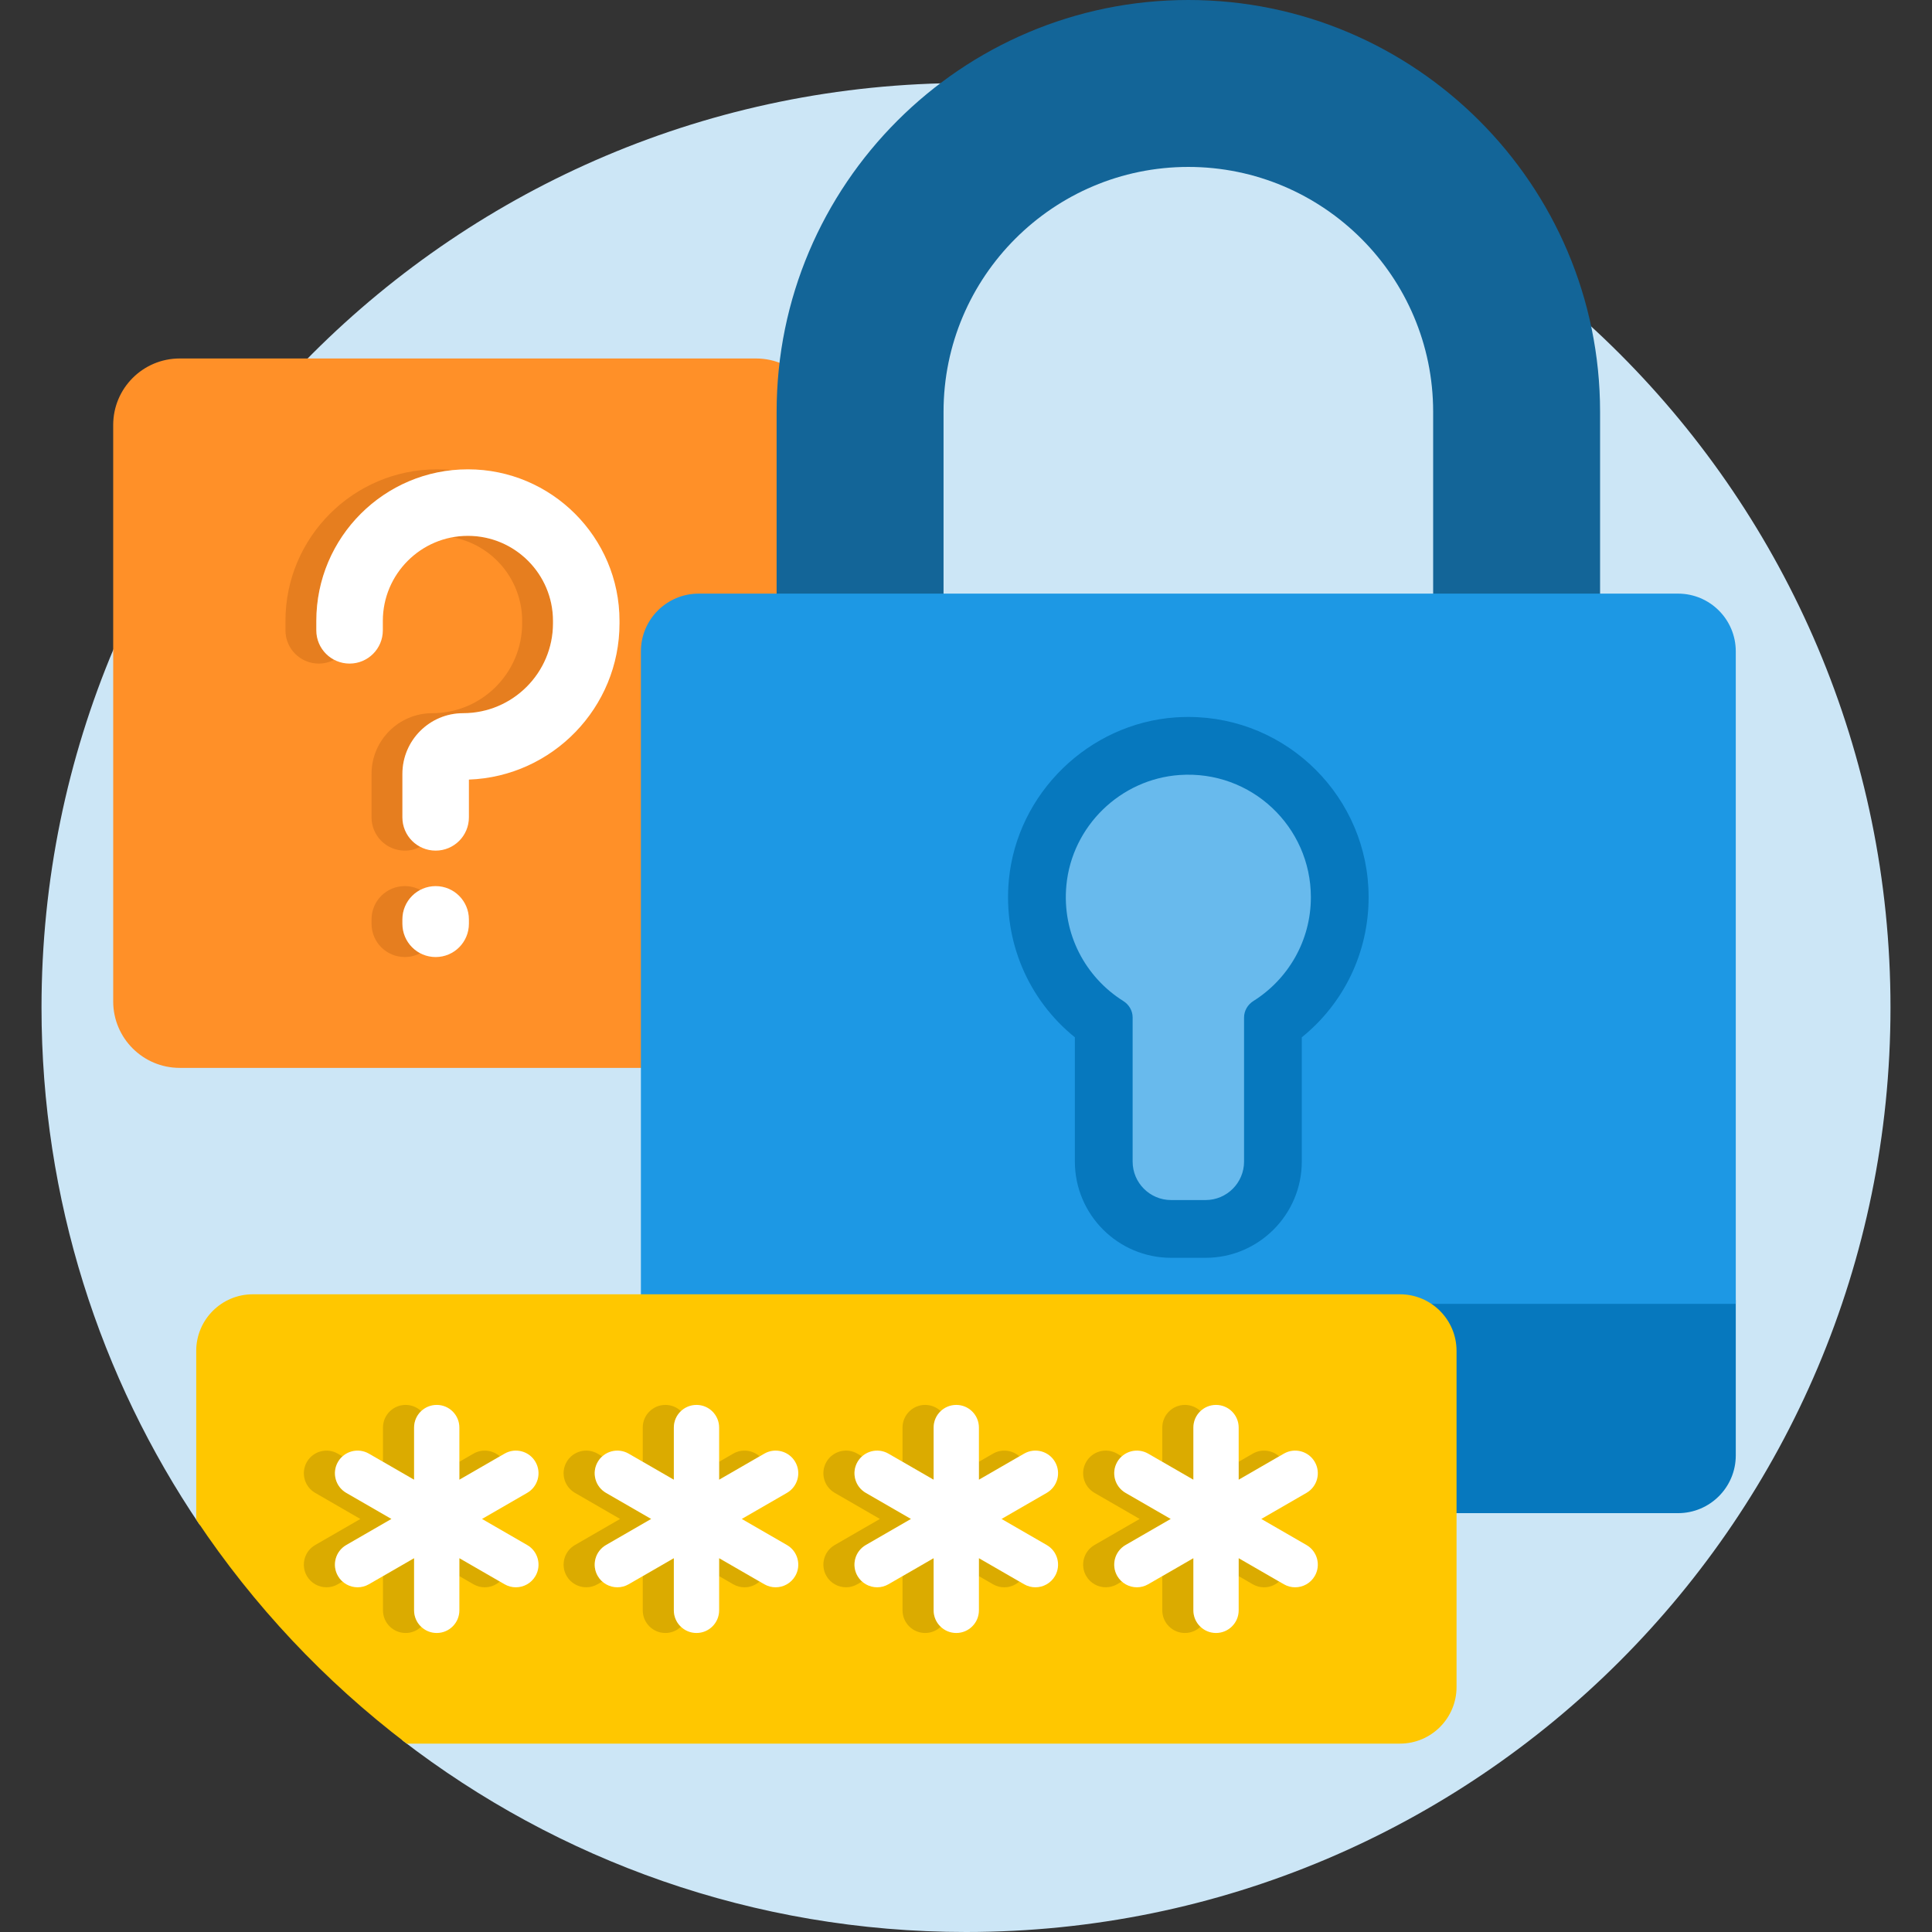 <svg width="117" height="117" viewBox="0 0 117 117" fill="none" xmlns="http://www.w3.org/2000/svg">
<rect x="0" y="0" width="117" height="117" fill="#333333" stroke="none"/>
<path d="M58.5 5.027C27.58 5.027 2.514 30.093 2.514 61.014C2.514 72.632 6.053 83.422 12.111 92.368V81.809C12.111 80.044 13.546 78.609 15.31 78.609H84.779C86.543 78.609 87.978 80.044 87.978 81.809V102.164C87.978 103.928 86.543 105.364 84.779 105.364H24.332C33.786 112.658 45.635 117 58.5 117C89.42 117 114.486 91.934 114.486 61.014C114.486 30.093 89.42 5.027 58.5 5.027Z" fill="#CCE6F6"/>
<path d="M39.041 39.447C39.041 37.645 40.507 36.178 42.31 36.178H47.26V24.934C47.26 23.962 47.318 23.003 47.428 22.06C46.927 21.836 46.373 21.709 45.789 21.709H10.883C8.659 21.709 6.855 23.512 6.855 25.737V60.643C6.855 62.867 8.659 64.67 10.883 64.67H39.041V39.447Z" fill="#FF9028"/>
<path d="M25.448 51.283C24.806 50.946 24.368 50.274 24.368 49.499V46.866C24.368 44.839 26.017 43.189 28.045 43.189C31.047 43.189 33.489 40.747 33.489 37.745V37.602C33.489 34.761 31.177 32.449 28.336 32.449C28.017 32.449 27.705 32.48 27.402 32.536C29.799 32.976 31.621 35.08 31.621 37.602V37.745C31.621 40.747 29.179 43.19 26.177 43.19C24.15 43.19 22.5 44.839 22.5 46.867V49.499C22.5 50.612 23.401 51.513 24.514 51.513C24.851 51.513 25.169 51.429 25.448 51.283Z" fill="#E67E1F"/>
<path d="M19.155 38.173V37.602C19.155 32.855 22.776 28.939 27.401 28.469C27.094 28.438 26.783 28.422 26.468 28.422C21.405 28.422 17.287 32.54 17.287 37.602V38.173C17.287 39.285 18.189 40.186 19.301 40.186C19.638 40.186 19.956 40.102 20.235 39.956C19.593 39.619 19.155 38.948 19.155 38.173Z" fill="#E67E1F"/>
<path d="M24.368 55.944V55.675C24.368 54.9 24.806 54.228 25.448 53.892C25.168 53.745 24.851 53.661 24.514 53.661C23.401 53.661 22.5 54.563 22.5 55.675V55.943C22.5 57.056 23.401 57.957 24.514 57.957C24.851 57.957 25.168 57.873 25.448 57.726C24.806 57.39 24.368 56.718 24.368 55.944Z" fill="#E67E1F"/>
<path d="M26.382 51.513C25.27 51.513 24.369 50.612 24.369 49.5V46.867C24.369 44.839 26.018 43.19 28.046 43.19C31.047 43.19 33.489 40.748 33.489 37.746V37.602C33.489 34.761 31.178 32.45 28.336 32.45C25.495 32.45 23.184 34.761 23.184 37.602V38.173C23.184 39.285 22.282 40.186 21.17 40.186C20.058 40.186 19.156 39.285 19.156 38.173V37.602C19.156 32.54 23.275 28.422 28.337 28.422C33.399 28.422 37.517 32.54 37.517 37.602V37.746C37.517 42.851 33.457 47.026 28.396 47.211V49.5C28.396 50.612 27.495 51.513 26.382 51.513Z" fill="white"/>
<path d="M26.383 57.958C25.27 57.958 24.369 57.056 24.369 55.944V55.676C24.369 54.564 25.271 53.662 26.383 53.662C27.495 53.662 28.396 54.564 28.396 55.676V55.944C28.396 57.056 27.495 57.958 26.383 57.958Z" fill="white"/>
<path d="M85.652 78.733C86.993 79.115 87.978 80.347 87.978 81.808V91.635H101.62C103.551 91.635 105.117 90.069 105.117 88.137V78.734H85.652V78.733Z" fill="#0678BE"/>
<path d="M57.14 36.178V24.934C57.14 16.759 63.791 10.109 71.965 10.109C80.139 10.109 86.79 16.759 86.79 24.934V36.178H96.899V24.934C96.899 11.185 85.713 0 71.965 0C58.217 0 47.031 11.185 47.031 24.934V36.178H57.14Z" fill="#136598"/>
<path d="M101.62 35.949H42.31C40.378 35.949 38.812 37.515 38.812 39.447V78.609H84.78C85.303 78.609 85.796 78.738 86.233 78.962H105.117V39.447C105.117 37.515 103.551 35.949 101.62 35.949Z" fill="#1D98E4"/>
<path d="M70.922 76.172C67.708 76.172 65.093 73.557 65.093 70.343V62.819C62.26 60.531 60.747 56.989 61.096 53.287C61.591 48.039 65.933 43.808 71.196 43.444C71.451 43.427 71.71 43.418 71.964 43.418C77.984 43.418 82.882 48.315 82.882 54.335C82.882 57.671 81.39 60.757 78.835 62.819V70.343C78.835 73.557 76.22 76.172 73.006 76.172H70.922Z" fill="#0678BE"/>
<path d="M79.385 54.335C79.385 50.063 75.774 46.634 71.438 46.933C67.852 47.181 64.916 50.036 64.579 53.615C64.301 56.562 65.749 59.194 68.029 60.623C68.373 60.839 68.591 61.208 68.591 61.614V70.343C68.591 71.63 69.635 72.674 70.923 72.674H73.007C74.294 72.674 75.339 71.63 75.339 70.343V61.62C75.339 61.211 75.558 60.839 75.904 60.621C77.994 59.309 79.385 56.985 79.385 54.335Z" fill="#68BAED"/>
<path d="M84.779 78.381H15.31C13.418 78.381 11.883 79.916 11.883 81.809V92.024C15.35 97.226 19.665 101.814 24.63 105.592H84.779C86.672 105.592 88.207 104.057 88.207 102.164V81.809C88.207 79.916 86.672 78.381 84.779 78.381Z" fill="#FFC700"/>
<path d="M25.076 89.611V86.451C25.076 86.059 25.241 85.706 25.506 85.456C25.26 85.224 24.929 85.08 24.564 85.08C23.807 85.08 23.193 85.694 23.193 86.451V88.525L25.076 89.611Z" fill="#DBAB00"/>
<path d="M27.818 89.611L30.27 88.196C29.841 87.813 29.198 87.728 28.673 88.031L27.818 88.525V89.611Z" fill="#DBAB00"/>
<path d="M27.818 94.361V95.448L28.673 95.942C28.889 96.066 29.125 96.126 29.357 96.126C29.69 96.126 30.016 96.001 30.269 95.776L27.818 94.361Z" fill="#DBAB00"/>
<path d="M20.467 95.44C20.088 94.784 20.313 93.945 20.968 93.567L23.705 91.987L20.968 90.406C20.313 90.028 20.088 89.189 20.467 88.533C20.542 88.403 20.636 88.291 20.742 88.196L20.457 88.032C19.801 87.653 18.963 87.878 18.584 88.533C18.206 89.189 18.43 90.028 19.086 90.406L21.823 91.987L19.086 93.567C18.43 93.945 18.206 94.784 18.584 95.44C18.838 95.879 19.299 96.125 19.773 96.125C20.006 96.125 20.241 96.066 20.457 95.941L20.744 95.776C20.637 95.681 20.542 95.57 20.467 95.44Z" fill="#DBAB00"/>
<path d="M25.076 97.52V94.36L23.193 95.447V97.52C23.193 98.278 23.807 98.892 24.564 98.892C24.929 98.892 25.26 98.748 25.506 98.516C25.241 98.266 25.076 97.913 25.076 97.52Z" fill="#DBAB00"/>
<path d="M36.197 95.439C35.819 94.783 36.043 93.945 36.699 93.566L39.436 91.986L36.699 90.406C36.043 90.027 35.818 89.188 36.197 88.533C36.272 88.402 36.366 88.29 36.472 88.195L36.188 88.031C35.531 87.652 34.694 87.877 34.315 88.532C33.936 89.188 34.161 90.027 34.817 90.405L37.553 91.986L34.817 93.566C34.161 93.944 33.936 94.783 34.315 95.439C34.569 95.879 35.03 96.124 35.504 96.124C35.736 96.124 35.972 96.065 36.188 95.94L36.474 95.775C36.368 95.68 36.273 95.569 36.197 95.439Z" fill="#DBAB00"/>
<path d="M43.549 89.611L46.001 88.196C45.571 87.813 44.929 87.728 44.403 88.031L43.549 88.525V89.611Z" fill="#DBAB00"/>
<path d="M40.806 89.611V86.451C40.806 86.059 40.972 85.706 41.236 85.456C40.99 85.224 40.66 85.08 40.295 85.08C39.538 85.08 38.924 85.694 38.924 86.451V88.525L40.806 89.611Z" fill="#DBAB00"/>
<path d="M40.806 97.52V94.36L38.924 95.447V97.52C38.924 98.278 39.538 98.892 40.295 98.892C40.66 98.892 40.99 98.748 41.236 98.516C40.972 98.266 40.806 97.913 40.806 97.52Z" fill="#DBAB00"/>
<path d="M43.549 94.361V95.448L44.403 95.942C44.619 96.066 44.855 96.126 45.087 96.126C45.421 96.126 45.746 96.001 45.999 95.776L43.549 94.361Z" fill="#DBAB00"/>
<path d="M59.281 89.611L61.733 88.196C61.304 87.813 60.661 87.728 60.136 88.031L59.281 88.525V89.611Z" fill="#DBAB00"/>
<path d="M56.539 89.611V86.451C56.539 86.059 56.704 85.706 56.969 85.456C56.723 85.224 56.392 85.08 56.027 85.08C55.27 85.08 54.656 85.694 54.656 86.451V88.525L56.539 89.611Z" fill="#DBAB00"/>
<path d="M51.929 95.439C51.551 94.783 51.776 93.945 52.431 93.566L55.168 91.986L52.431 90.406C51.776 90.027 51.551 89.188 51.929 88.533C52.005 88.402 52.099 88.29 52.205 88.195L51.92 88.031C51.264 87.652 50.426 87.877 50.047 88.532C49.669 89.188 49.893 90.027 50.549 90.405L53.286 91.986L50.549 93.566C49.893 93.944 49.669 94.783 50.047 95.439C50.301 95.879 50.762 96.124 51.236 96.124C51.469 96.124 51.704 96.065 51.92 95.94L52.207 95.775C52.1 95.68 52.005 95.569 51.929 95.439Z" fill="#DBAB00"/>
<path d="M59.281 94.361V95.448L60.136 95.942C60.352 96.066 60.587 96.126 60.82 96.126C61.153 96.126 61.479 96.001 61.732 95.776L59.281 94.361Z" fill="#DBAB00"/>
<path d="M56.538 97.52V94.36L54.656 95.447V97.52C54.656 98.278 55.27 98.892 56.027 98.892C56.392 98.892 56.723 98.748 56.969 98.516C56.704 98.266 56.538 97.913 56.538 97.52Z" fill="#DBAB00"/>
<path d="M75.012 89.611L77.464 88.196C77.034 87.813 76.392 87.728 75.866 88.031L75.012 88.525V89.611Z" fill="#DBAB00"/>
<path d="M72.269 89.611V86.451C72.269 86.059 72.435 85.706 72.699 85.456C72.453 85.224 72.123 85.08 71.758 85.08C71.001 85.08 70.387 85.694 70.387 86.451V88.525L72.269 89.611Z" fill="#DBAB00"/>
<path d="M75.012 94.361V95.448L75.866 95.942C76.082 96.066 76.318 96.126 76.55 96.126C76.884 96.126 77.209 96.001 77.462 95.776L75.012 94.361Z" fill="#DBAB00"/>
<path d="M72.269 97.52V94.36L70.387 95.447V97.52C70.387 98.278 71.001 98.892 71.758 98.892C72.123 98.892 72.453 98.748 72.699 98.516C72.435 98.266 72.269 97.913 72.269 97.52Z" fill="#DBAB00"/>
<path d="M67.66 95.439C67.282 94.783 67.506 93.945 68.162 93.566L70.898 91.986L68.162 90.406C67.506 90.027 67.281 89.188 67.66 88.533C67.735 88.402 67.829 88.29 67.935 88.195L67.651 88.031C66.994 87.652 66.156 87.877 65.778 88.532C65.399 89.188 65.624 90.027 66.279 90.405L69.016 91.986L66.279 93.566C65.624 93.944 65.399 94.783 65.778 95.439C66.032 95.879 66.493 96.124 66.966 96.124C67.199 96.124 67.435 96.065 67.651 95.94L67.937 95.775C67.831 95.68 67.735 95.569 67.66 95.439Z" fill="#DBAB00"/>
<path d="M32.429 88.533C32.051 87.877 31.212 87.652 30.556 88.031L27.819 89.611V86.451C27.819 85.694 27.205 85.08 26.448 85.08C25.691 85.08 25.077 85.694 25.077 86.451V89.611L22.34 88.031C21.684 87.653 20.846 87.877 20.467 88.533C20.089 89.189 20.313 90.027 20.969 90.406L23.706 91.986L20.969 93.566C20.313 93.945 20.088 94.784 20.467 95.439C20.721 95.879 21.182 96.125 21.656 96.125C21.889 96.125 22.124 96.066 22.34 95.941L25.077 94.361V97.521C25.077 98.278 25.691 98.892 26.448 98.892C27.205 98.892 27.819 98.278 27.819 97.521V94.361L30.556 95.941C30.772 96.066 31.008 96.125 31.24 96.125C31.714 96.125 32.175 95.879 32.429 95.439C32.807 94.783 32.583 93.945 31.927 93.566L29.191 91.986L31.927 90.406C32.583 90.027 32.807 89.189 32.429 88.533Z" fill="white"/>
<path d="M48.16 88.533C47.781 87.877 46.942 87.652 46.287 88.031L43.55 89.611V86.451C43.55 85.694 42.936 85.08 42.179 85.08C41.422 85.08 40.807 85.694 40.807 86.451V89.611L38.071 88.031C37.414 87.653 36.576 87.877 36.198 88.533C35.819 89.189 36.044 90.027 36.699 90.406L39.436 91.986L36.699 93.566C36.044 93.945 35.819 94.784 36.198 95.439C36.452 95.879 36.912 96.125 37.386 96.125C37.619 96.125 37.855 96.066 38.071 95.941L40.807 94.361V97.521C40.807 98.278 41.422 98.892 42.179 98.892C42.936 98.892 43.55 98.278 43.55 97.521V94.361L46.287 95.941C46.502 96.066 46.738 96.125 46.971 96.125C47.445 96.125 47.906 95.879 48.16 95.439C48.538 94.783 48.313 93.945 47.658 93.566L44.921 91.986L47.658 90.406C48.313 90.027 48.538 89.189 48.16 88.533Z" fill="white"/>
<path d="M63.892 88.533C63.514 87.877 62.675 87.652 62.019 88.031L59.282 89.611V86.451C59.282 85.694 58.668 85.08 57.911 85.08C57.154 85.08 56.54 85.694 56.54 86.451V89.611L53.803 88.031C53.147 87.653 52.309 87.877 51.93 88.533C51.552 89.189 51.776 90.027 52.432 90.406L55.169 91.986L52.432 93.566C51.776 93.945 51.551 94.784 51.93 95.439C52.184 95.879 52.645 96.125 53.119 96.125C53.351 96.125 53.587 96.066 53.803 95.941L56.54 94.361V97.521C56.54 98.278 57.154 98.892 57.911 98.892C58.668 98.892 59.282 98.278 59.282 97.521V94.361L62.019 95.941C62.235 96.066 62.471 96.125 62.703 96.125C63.177 96.125 63.638 95.879 63.892 95.439C64.27 94.783 64.046 93.945 63.39 93.566L60.653 91.986L63.39 90.406C64.046 90.027 64.27 89.189 63.892 88.533Z" fill="white"/>
<path d="M79.121 93.566L76.384 91.986L79.121 90.406C79.776 90.027 80.001 89.189 79.622 88.533C79.244 87.877 78.405 87.652 77.749 88.031L75.013 89.611V86.451C75.013 85.694 74.398 85.08 73.641 85.08C72.884 85.08 72.27 85.694 72.27 86.451V89.611L69.533 88.031C68.877 87.653 68.039 87.877 67.66 88.533C67.282 89.189 67.507 90.027 68.162 90.406L70.899 91.986L68.162 93.566C67.507 93.945 67.282 94.784 67.66 95.439C67.914 95.879 68.375 96.125 68.849 96.125C69.082 96.125 69.318 96.066 69.533 95.941L72.27 94.361V97.521C72.27 98.278 72.884 98.892 73.641 98.892C74.398 98.892 75.013 98.278 75.013 97.521V94.361L77.749 95.941C77.965 96.066 78.201 96.125 78.434 96.125C78.908 96.125 79.368 95.879 79.622 95.439C80.001 94.783 79.776 93.945 79.121 93.566Z" fill="white"/>
</svg>
